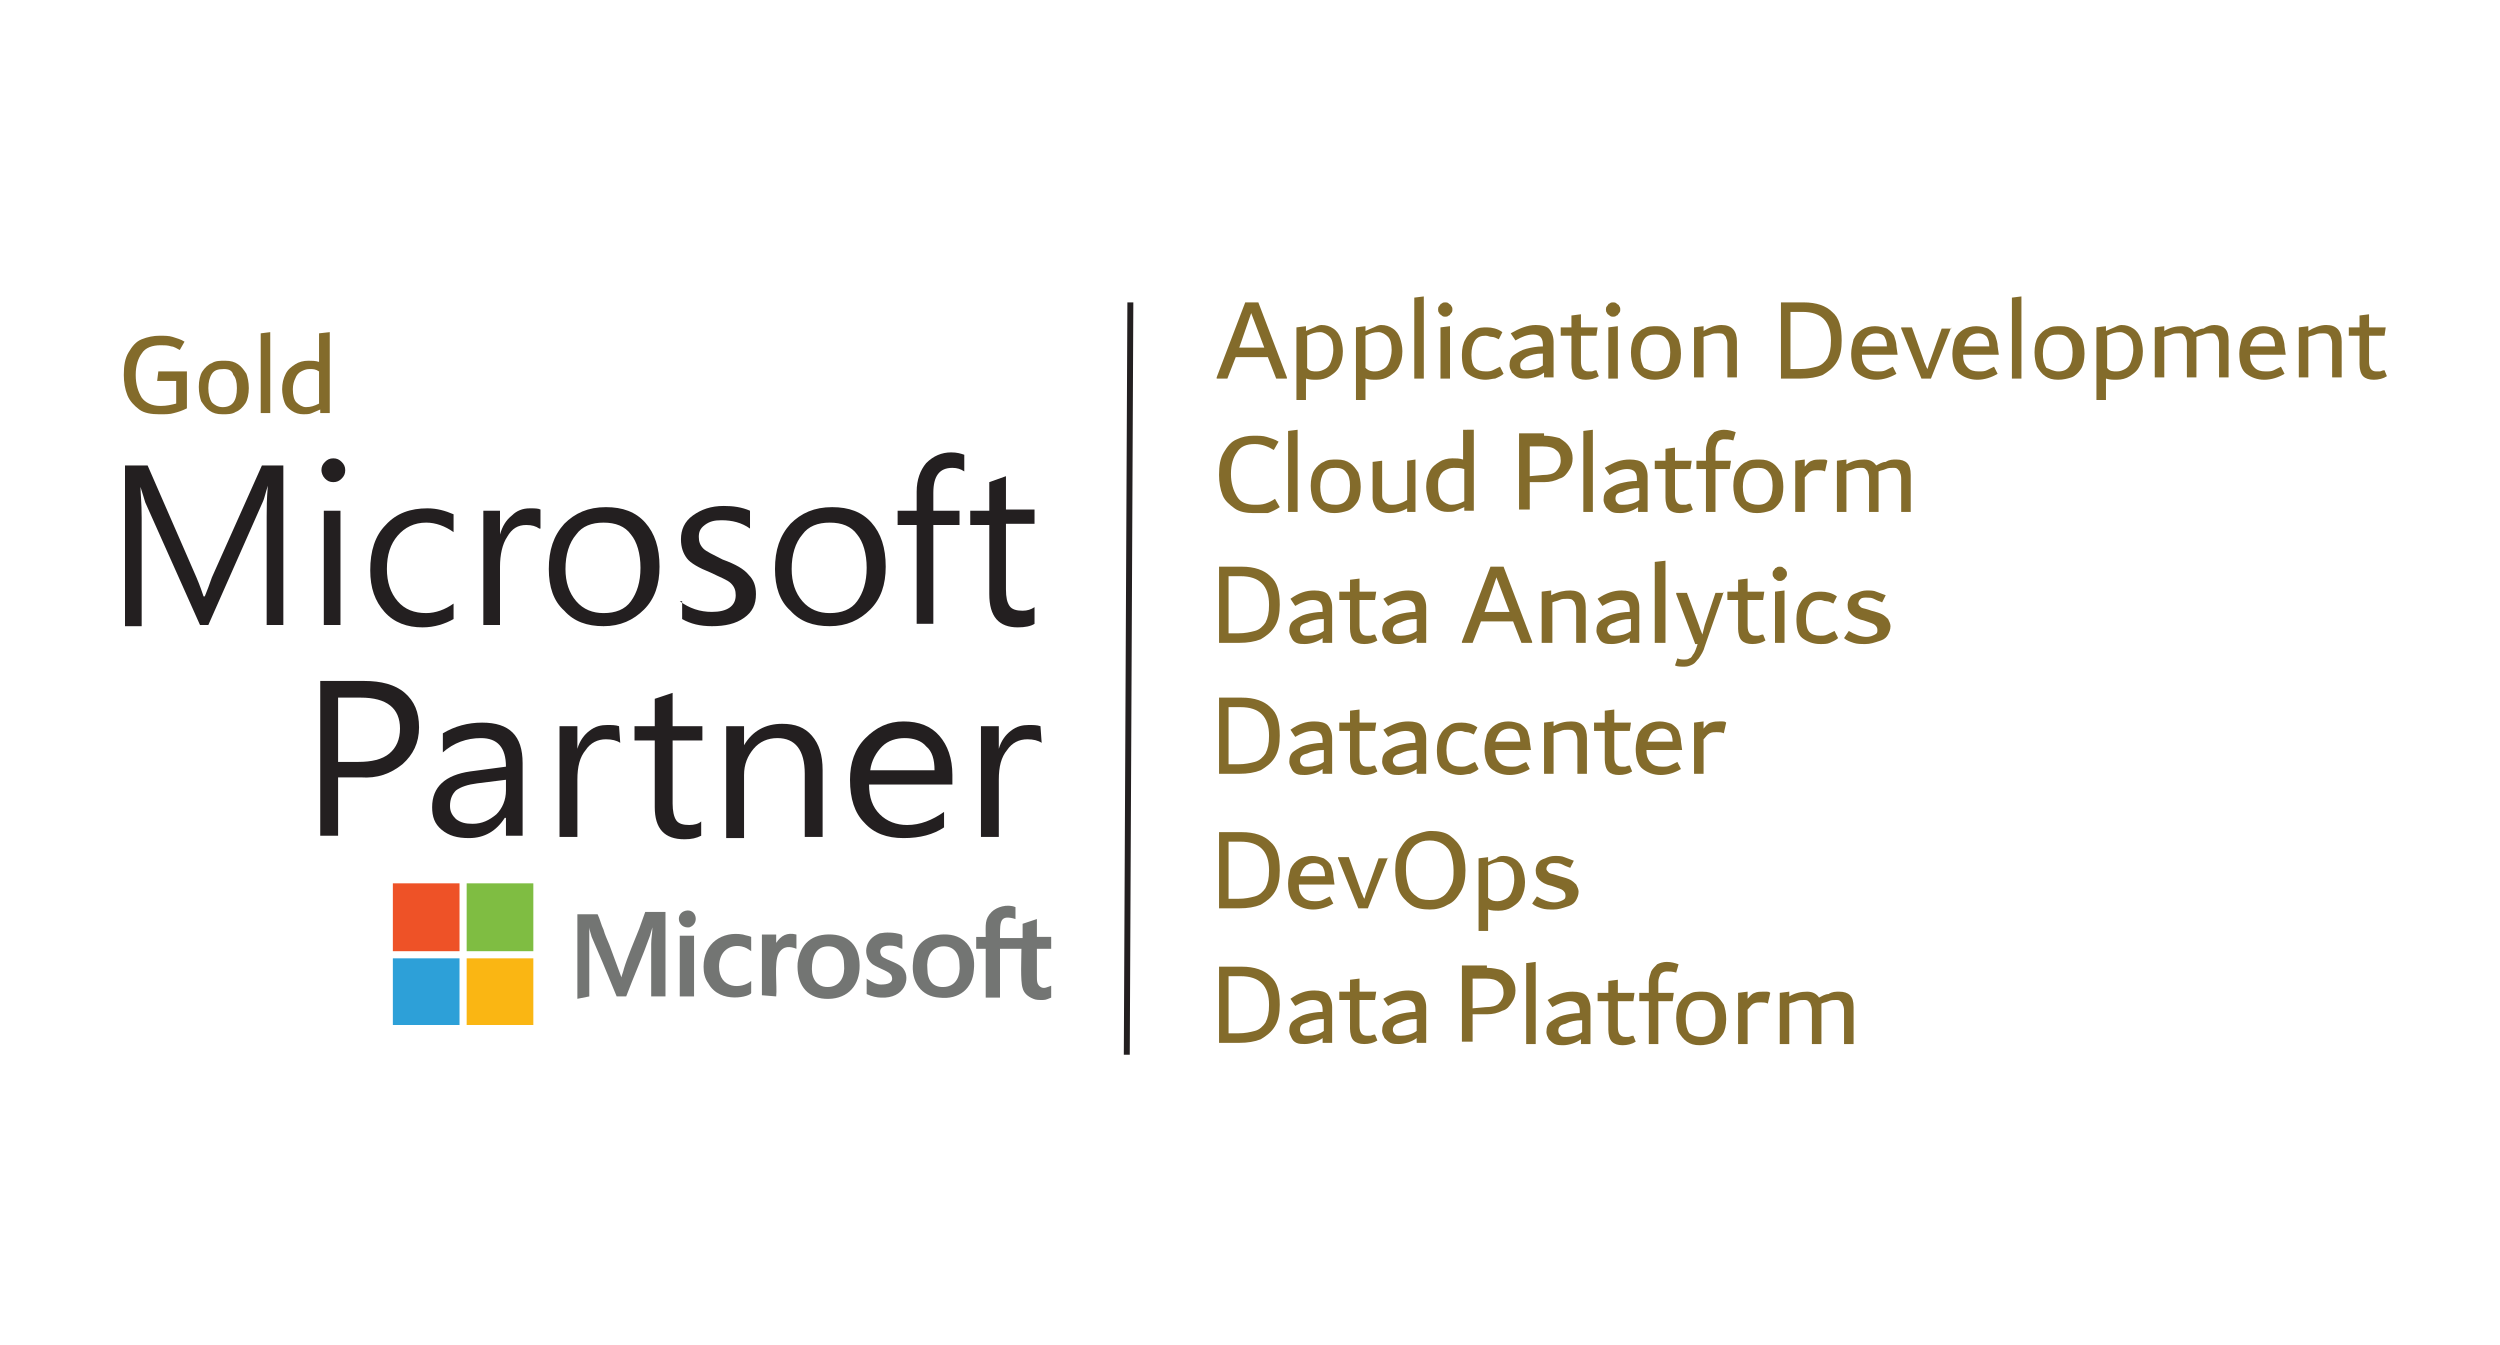 <?xml version="1.0" encoding="UTF-8"?>
<!-- Generator: Adobe Illustrator 23.0.3, SVG Export Plug-In . SVG Version: 6.00 Build 0)  -->
<svg xmlns="http://www.w3.org/2000/svg" xmlns:xlink="http://www.w3.org/1999/xlink" version="1.1" id="Layer_1" x="0px" y="0px" viewBox="0 0 210 113" style="enable-background:new 0 0 210 113;" xml:space="preserve">
<style type="text/css">
	.st0{fill:#231F20;}
	.st1{fill:#836B2B;}
	.st2{fill-rule:evenodd;clip-rule:evenodd;fill:#737573;}
	.st3{fill-rule:evenodd;clip-rule:evenodd;fill:#2DA0D8;}
	.st4{fill-rule:evenodd;clip-rule:evenodd;fill:#EE5227;}
	.st5{fill-rule:evenodd;clip-rule:evenodd;fill:#7FBD42;}
	.st6{fill-rule:evenodd;clip-rule:evenodd;fill:#FAB613;}
</style>
<g>
	<polygon class="st0" points="95.2,25.4 94.9,88.6 94.4,88.6 94.7,25.4  "></polygon>
	<path class="st1" d="M105.7,25.4l2.4,6.3v0.1h-0.9l-0.7-1.8h-2.7l-0.7,1.8h-0.9v-0.1l2.4-6.3L105.7,25.4L105.7,25.4z M104.1,29.2   h2.1l-1.1-2.9L104.1,29.2L104.1,29.2z"></path>
	<path class="st1" d="M111,27.3c0.4,0,0.7,0.1,1,0.3s0.5,0.5,0.6,0.8s0.2,0.7,0.2,1.1c0,0.5-0.1,0.9-0.3,1.3   c-0.2,0.4-0.5,0.6-0.8,0.8s-0.7,0.3-1.1,0.3c-0.3,0-0.6,0-0.9-0.1v1.8h-0.8v-6.1l0.8-0.1v0.4c0.2-0.1,0.5-0.2,0.7-0.3   C110.6,27.4,110.8,27.3,111,27.3L111,27.3z M110.6,31.2c0.3,0,0.5-0.1,0.7-0.2s0.4-0.3,0.5-0.6s0.2-0.6,0.2-1   c0-0.5-0.1-0.9-0.3-1.1c-0.2-0.2-0.5-0.4-0.8-0.4c-0.4,0-0.7,0.1-1.1,0.3v2.7C110,31.2,110.3,31.2,110.6,31.2L110.6,31.2z"></path>
	<path class="st1" d="M116,27.3c0.4,0,0.7,0.1,1,0.3s0.5,0.5,0.6,0.8s0.2,0.7,0.2,1.1c0,0.5-0.1,0.9-0.3,1.3   c-0.2,0.4-0.5,0.6-0.8,0.8s-0.7,0.3-1.1,0.3c-0.3,0-0.6,0-0.9-0.1v1.8h-0.8v-6.1l0.8-0.1v0.4c0.2-0.1,0.5-0.2,0.7-0.3   C115.6,27.4,115.8,27.3,116,27.3L116,27.3z M115.5,31.2c0.3,0,0.5-0.1,0.7-0.2s0.4-0.3,0.5-0.6s0.2-0.6,0.2-1   c0-0.5-0.1-0.9-0.3-1.1c-0.2-0.2-0.5-0.4-0.8-0.4c-0.4,0-0.7,0.1-1.1,0.3v2.7C115,31.2,115.3,31.2,115.5,31.2L115.5,31.2z"></path>
	<polygon class="st1" points="118.8,31.8 118.8,25 119.6,24.9 119.6,31.8  "></polygon>
	<path class="st1" d="M121.4,26.6c-0.1,0-0.2,0-0.3-0.1c-0.1-0.1-0.2-0.1-0.2-0.2c-0.1-0.1-0.1-0.2-0.1-0.3c0-0.1,0-0.2,0.1-0.3   c0.1-0.1,0.1-0.2,0.2-0.2c0.1-0.1,0.2-0.1,0.3-0.1c0.1,0,0.2,0,0.3,0.1c0.1,0.1,0.2,0.1,0.2,0.2c0.1,0.1,0.1,0.2,0.1,0.3   c0,0.1,0,0.2-0.1,0.3c-0.1,0.1-0.1,0.2-0.2,0.2C121.6,26.6,121.5,26.6,121.4,26.6L121.4,26.6z M121,31.8v-4.3l0.8-0.1v4.4L121,31.8   L121,31.8z"></path>
	<path class="st1" d="M124.8,31.9c-0.6,0-1.1-0.2-1.5-0.5s-0.5-0.9-0.5-1.6c0-0.5,0.1-1,0.3-1.3c0.2-0.4,0.5-0.6,0.8-0.8   s0.7-0.2,1-0.2c0.4,0,0.9,0.1,1.3,0.4l-0.3,0.6c-0.2-0.1-0.4-0.2-0.6-0.2s-0.3-0.1-0.5-0.1c-0.4,0-0.7,0.1-0.9,0.4   c-0.2,0.3-0.3,0.7-0.3,1.2s0.1,0.9,0.3,1.1c0.2,0.2,0.5,0.3,0.9,0.3c0.2,0,0.4,0,0.6-0.1s0.4-0.2,0.6-0.3l0.3,0.6   c-0.2,0.2-0.5,0.3-0.7,0.4C125.4,31.8,125.1,31.9,124.8,31.9L124.8,31.9z"></path>
	<path class="st1" d="M129,27.3c0.5,0,0.9,0.1,1.1,0.3c0.2,0.2,0.4,0.6,0.4,1.1v3h-0.8v-0.4c-0.4,0.3-1,0.5-1.5,0.5   c-0.2,0-0.5,0-0.7-0.1s-0.3-0.2-0.5-0.4c-0.1-0.2-0.2-0.4-0.2-0.6c0-0.4,0.1-0.7,0.4-0.9s0.6-0.4,1-0.5c0.4-0.1,0.9-0.2,1.4-0.2   v-0.2c0-0.3-0.1-0.5-0.2-0.6c-0.1-0.1-0.3-0.2-0.6-0.2c-0.5,0-1,0.2-1.5,0.5l-0.4-0.6C127.6,27.6,128.3,27.3,129,27.3L129,27.3z    M127.7,30.6c0,0.2,0,0.3,0.1,0.4c0.1,0.1,0.2,0.1,0.5,0.1c0.4,0,0.9-0.1,1.3-0.4v-1c-0.6,0-1,0.1-1.4,0.3   C127.9,30.2,127.7,30.4,127.7,30.6L127.7,30.6z"></path>
	<path class="st1" d="M134.3,31.6c-0.3,0.2-0.7,0.3-1.1,0.3c-0.4,0-0.7-0.1-0.9-0.3s-0.3-0.6-0.3-1v-2.4h-0.9v-0.7h0.9v-1l0.8-0.1   v1.1h1.4l-0.1,0.7h-1.3v2.2c0,0.5,0.2,0.8,0.6,0.8c0.1,0,0.2,0,0.3,0s0.2-0.1,0.4-0.1L134.3,31.6L134.3,31.6z"></path>
	<path class="st1" d="M135.5,26.6c-0.1,0-0.2,0-0.3-0.1s-0.2-0.1-0.2-0.2c-0.1-0.1-0.1-0.2-0.1-0.3c0-0.1,0-0.2,0.1-0.3   c0.1-0.1,0.1-0.2,0.2-0.2c0.1-0.1,0.2-0.1,0.3-0.1s0.2,0,0.3,0.1s0.2,0.1,0.2,0.2c0.1,0.1,0.1,0.2,0.1,0.3c0,0.1,0,0.2-0.1,0.3   c-0.1,0.1-0.1,0.2-0.2,0.2C135.7,26.6,135.6,26.6,135.5,26.6L135.5,26.6z M135.1,31.8v-4.3l0.8-0.1v4.4L135.1,31.8L135.1,31.8z"></path>
	<path class="st1" d="M139,31.9c-0.5,0-0.8-0.1-1.1-0.3s-0.5-0.5-0.7-0.8c-0.1-0.3-0.2-0.7-0.2-1.2s0.1-1,0.3-1.3s0.5-0.6,0.8-0.7   c0.3-0.2,0.7-0.2,1.1-0.2c0.5,0,0.8,0.1,1.1,0.3s0.5,0.5,0.7,0.8c0.1,0.3,0.2,0.7,0.2,1.2s-0.1,1-0.3,1.3s-0.5,0.6-0.8,0.7   C139.8,31.8,139.4,31.9,139,31.9L139,31.9z M139.1,31.2c0.8,0,1.2-0.5,1.2-1.6c0-0.5-0.1-0.9-0.3-1.1c-0.2-0.3-0.5-0.4-0.9-0.4   c-0.5,0-0.8,0.1-1,0.4c-0.2,0.3-0.3,0.7-0.3,1.2s0.1,0.9,0.3,1.2C138.3,31,138.7,31.2,139.1,31.2L139.1,31.2z"></path>
	<path class="st1" d="M144.6,27.3c0.9,0,1.3,0.5,1.3,1.4v3h-0.8V29c0-0.2,0-0.4-0.1-0.6c0-0.1-0.1-0.2-0.2-0.3   c-0.1-0.1-0.3-0.1-0.5-0.1s-0.4,0-0.6,0.1c-0.2,0.1-0.4,0.1-0.6,0.2v3.4h-0.8v-4.2l0.8-0.1v0.4C143.6,27.5,144.1,27.3,144.6,27.3   L144.6,27.3z"></path>
	<path class="st1" d="M151.5,25.4c1.1,0,1.9,0.3,2.4,0.8c0.6,0.5,0.8,1.3,0.8,2.4c0,0.7-0.1,1.3-0.4,1.8c-0.3,0.5-0.7,0.8-1.2,1.1   c-0.5,0.2-1.1,0.3-1.8,0.3h-1.7v-6.4L151.5,25.4L151.5,25.4z M151.2,31c0.6,0,1-0.1,1.4-0.2c0.4-0.1,0.7-0.4,0.9-0.7   c0.2-0.4,0.3-0.8,0.3-1.5c0-0.8-0.2-1.4-0.6-1.8c-0.4-0.4-1-0.6-1.8-0.6h-1V31H151.2L151.2,31z"></path>
	<path class="st1" d="M159.4,29.8h-3c0,0.5,0.1,0.8,0.4,1.1c0.2,0.2,0.5,0.3,0.9,0.3c0.3,0,0.5,0,0.7-0.1s0.4-0.2,0.6-0.3l0.3,0.6   c-0.5,0.3-1.1,0.5-1.7,0.5c-0.6,0-1.1-0.2-1.5-0.5s-0.6-0.9-0.6-1.7c0-0.4,0.1-0.8,0.2-1.2c0.2-0.4,0.4-0.6,0.7-0.8   s0.7-0.3,1.1-0.3c0.4,0,0.7,0.1,1,0.2c0.3,0.2,0.5,0.4,0.6,0.6c0.1,0.3,0.2,0.6,0.2,0.9L159.4,29.8L159.4,29.8z M157.6,28   c-0.3,0-0.6,0.1-0.8,0.3s-0.3,0.5-0.4,0.8h2.1l0,0c0-0.4-0.1-0.6-0.2-0.8C158.2,28.1,157.9,28,157.6,28L157.6,28z"></path>
	<path class="st1" d="M163.9,27.5L163.9,27.5l-1.7,4.3h-0.8l-1.7-4.2v-0.1h0.9l1,2.8c0,0.1,0.1,0.2,0.2,0.5l0.1,0.2   c0.1-0.2,0.1-0.4,0.2-0.6l1-2.8h0.8V27.5z"></path>
	<path class="st1" d="M167.9,29.8h-3c0,0.5,0.1,0.8,0.4,1.1c0.2,0.2,0.5,0.3,0.9,0.3c0.3,0,0.5,0,0.7-0.1s0.4-0.2,0.6-0.3l0.3,0.6   c-0.5,0.3-1.1,0.5-1.7,0.5c-0.6,0-1.1-0.2-1.5-0.5s-0.6-0.9-0.6-1.7c0-0.4,0.1-0.8,0.2-1.2c0.2-0.4,0.4-0.6,0.7-0.8   s0.7-0.3,1.1-0.3c0.4,0,0.7,0.1,1,0.2c0.3,0.2,0.5,0.4,0.6,0.6c0.1,0.3,0.2,0.6,0.2,0.9L167.9,29.8L167.9,29.8z M166.2,28   c-0.3,0-0.6,0.1-0.8,0.3s-0.3,0.5-0.4,0.8h2.1l0,0c0-0.4-0.1-0.6-0.2-0.8C166.7,28.1,166.5,28,166.2,28L166.2,28z"></path>
	<polygon class="st1" points="169,31.8 169,25 169.8,24.9 169.8,31.8  "></polygon>
	<path class="st1" d="M172.9,31.9c-0.5,0-0.8-0.1-1.1-0.3s-0.5-0.5-0.7-0.8c-0.1-0.3-0.2-0.7-0.2-1.2s0.1-1,0.3-1.3s0.5-0.6,0.8-0.7   c0.3-0.2,0.7-0.2,1.1-0.2c0.5,0,0.8,0.1,1.1,0.3s0.5,0.5,0.7,0.8c0.1,0.3,0.2,0.7,0.2,1.2s-0.1,1-0.3,1.3s-0.5,0.6-0.8,0.7   C173.7,31.8,173.3,31.9,172.9,31.9L172.9,31.9z M172.9,31.2c0.8,0,1.2-0.5,1.2-1.6c0-0.5-0.1-0.9-0.3-1.1c-0.2-0.3-0.5-0.4-0.9-0.4   c-0.5,0-0.8,0.1-1,0.4c-0.2,0.3-0.3,0.7-0.3,1.2s0.1,0.9,0.3,1.2C172.2,31,172.5,31.2,172.9,31.2L172.9,31.2z"></path>
	<path class="st1" d="M178.2,27.3c0.4,0,0.7,0.1,1,0.3s0.5,0.5,0.6,0.8s0.2,0.7,0.2,1.1c0,0.5-0.1,0.9-0.3,1.3   c-0.2,0.4-0.5,0.6-0.8,0.8s-0.7,0.3-1.1,0.3c-0.3,0-0.6,0-0.9-0.1v1.8h-0.8v-6.1l0.8-0.1v0.4c0.2-0.1,0.5-0.2,0.7-0.3   C177.8,27.4,178,27.3,178.2,27.3L178.2,27.3z M177.8,31.2c0.3,0,0.5-0.1,0.7-0.2s0.4-0.3,0.5-0.6s0.2-0.6,0.2-1   c0-0.5-0.1-0.9-0.3-1.1c-0.2-0.2-0.5-0.4-0.8-0.4c-0.4,0-0.7,0.1-1.1,0.3v2.7C177.2,31.2,177.5,31.2,177.8,31.2L177.8,31.2z"></path>
	<path class="st1" d="M186,27.3c0.4,0,0.7,0.1,0.9,0.3s0.3,0.5,0.3,1v3.1h-0.8V29c0-0.2,0-0.4-0.1-0.6c0-0.1-0.1-0.2-0.2-0.3   c-0.1-0.1-0.2-0.1-0.4-0.1s-0.4,0-0.6,0.1c-0.2,0.1-0.4,0.1-0.6,0.2c0,0.1,0,0.2,0,0.3v3.1h-0.8V29c0-0.2,0-0.4-0.1-0.6   c0-0.1-0.1-0.2-0.2-0.3c-0.1-0.1-0.2-0.1-0.4-0.1s-0.4,0-0.6,0.1c-0.2,0.1-0.4,0.1-0.6,0.2v3.4H181v-4.2l0.8-0.1v0.4   c0.5-0.3,1-0.4,1.5-0.4s0.8,0.2,1,0.5c0.2-0.1,0.5-0.3,0.8-0.3C185.4,27.4,185.7,27.3,186,27.3L186,27.3z"></path>
	<path class="st1" d="M192,29.8h-3c0,0.5,0.1,0.8,0.4,1.1c0.2,0.2,0.5,0.3,0.9,0.3c0.3,0,0.5,0,0.7-0.1s0.4-0.2,0.6-0.3l0.3,0.6   c-0.5,0.3-1.1,0.5-1.7,0.5c-0.6,0-1.1-0.2-1.5-0.5s-0.6-0.9-0.6-1.7c0-0.4,0.1-0.8,0.2-1.2c0.2-0.4,0.4-0.6,0.7-0.8   s0.7-0.3,1.1-0.3c0.4,0,0.7,0.1,1,0.2c0.3,0.2,0.5,0.4,0.6,0.6c0.1,0.3,0.2,0.6,0.2,0.9L192,29.8L192,29.8z M190.2,28   c-0.3,0-0.6,0.1-0.8,0.3s-0.3,0.5-0.4,0.8h2.1l0,0c0-0.4-0.1-0.6-0.2-0.8C190.7,28.1,190.5,28,190.2,28L190.2,28z"></path>
	<path class="st1" d="M195.4,27.3c0.9,0,1.3,0.5,1.3,1.4v3h-0.8V29c0-0.2,0-0.4-0.1-0.6c0-0.1-0.1-0.2-0.2-0.3   c-0.1-0.1-0.3-0.1-0.5-0.1s-0.4,0-0.6,0.1c-0.2,0.1-0.4,0.1-0.6,0.2v3.4h-0.8v-4.2l0.8-0.1v0.4C194.4,27.5,194.9,27.3,195.4,27.3   L195.4,27.3z"></path>
	<path class="st1" d="M200.5,31.6c-0.3,0.2-0.7,0.3-1.1,0.3c-0.4,0-0.7-0.1-0.9-0.3s-0.3-0.6-0.3-1v-2.4h-0.9v-0.7h0.9v-1l0.8-0.1   v1.1h1.4l-0.1,0.7H199v2.2c0,0.5,0.2,0.8,0.6,0.8c0.1,0,0.2,0,0.3,0s0.2-0.1,0.4-0.1L200.5,31.6L200.5,31.6z"></path>
	<path class="st1" d="M105.3,43.1c-0.6,0-1.2-0.1-1.6-0.4c-0.4-0.3-0.8-0.6-1-1.1s-0.3-1.1-0.3-1.7c0-0.8,0.1-1.4,0.4-1.9   s0.6-0.9,1.1-1.1c0.4-0.2,0.9-0.3,1.4-0.3c0.4,0,0.8,0,1.1,0.1c0.3,0.1,0.7,0.2,1,0.4l-0.4,0.7c-0.5-0.3-1-0.5-1.6-0.5   c-0.7,0-1.2,0.2-1.5,0.7c-0.3,0.4-0.5,1-0.5,1.8s0.2,1.4,0.5,1.9s0.8,0.7,1.5,0.7c0.3,0,0.6,0,0.9-0.1s0.5-0.2,0.8-0.4l0.4,0.7   c-0.3,0.2-0.7,0.4-1,0.5C106,43.1,105.7,43.1,105.3,43.1L105.3,43.1z"></path>
	<polygon class="st1" points="108.2,43 108.2,36.2 109,36.1 109,43  "></polygon>
	<path class="st1" d="M112.1,43.1c-0.5,0-0.8-0.1-1.1-0.3c-0.3-0.2-0.5-0.5-0.7-0.8c-0.1-0.3-0.2-0.7-0.2-1.2s0.1-1,0.3-1.3   c0.2-0.3,0.5-0.6,0.8-0.7c0.3-0.2,0.7-0.2,1.1-0.2c0.5,0,0.8,0.1,1.1,0.3c0.3,0.2,0.5,0.5,0.7,0.8c0.1,0.3,0.2,0.7,0.2,1.2   s-0.1,1-0.3,1.3c-0.2,0.3-0.5,0.6-0.8,0.7C112.9,43,112.5,43.1,112.1,43.1L112.1,43.1z M112.2,42.4c0.8,0,1.2-0.5,1.2-1.6   c0-0.5-0.1-0.9-0.3-1.1c-0.2-0.3-0.5-0.4-0.9-0.4c-0.5,0-0.8,0.1-1,0.4c-0.2,0.3-0.3,0.7-0.3,1.2s0.1,0.9,0.3,1.2   C111.4,42.3,111.7,42.4,112.2,42.4L112.2,42.4z"></path>
	<path class="st1" d="M118.9,38.6V43h-0.7v-0.3c-0.5,0.3-1,0.4-1.5,0.4c-0.4,0-0.7-0.1-1-0.3c-0.2-0.2-0.4-0.6-0.4-1v-3l0.8-0.1v2.8   c0,0.2,0,0.4,0.1,0.5s0.1,0.2,0.3,0.3c0.1,0.1,0.3,0.1,0.5,0.1c0.3,0,0.7-0.1,1.2-0.4v-3.3L118.9,38.6L118.9,38.6z"></path>
	<path class="st1" d="M123.8,36.1v6.8H123v-0.3c-0.2,0.1-0.5,0.2-0.7,0.3s-0.5,0.1-0.7,0.1c-0.4,0-0.7-0.1-1-0.3s-0.5-0.4-0.6-0.7   s-0.2-0.7-0.2-1.1c0-0.5,0.1-0.9,0.3-1.3c0.2-0.4,0.5-0.6,0.8-0.8s0.7-0.3,1.1-0.3c0.3,0,0.6,0,0.9,0.1v-2.5H123.8L123.8,36.1z    M120.8,40.9c0,0.5,0.1,0.9,0.3,1.1c0.2,0.2,0.5,0.4,0.8,0.4c0.4,0,0.7-0.1,1.1-0.3v-2.7c-0.3-0.1-0.6-0.1-0.9-0.1   s-0.5,0.1-0.7,0.2c-0.2,0.1-0.4,0.3-0.5,0.6C120.8,40.2,120.8,40.6,120.8,40.9L120.8,40.9z"></path>
	<path class="st1" d="M129.7,36.6c0.5,0,0.9,0.1,1.3,0.2c0.3,0.2,0.6,0.4,0.8,0.7s0.3,0.6,0.3,1s-0.1,0.7-0.3,1s-0.4,0.6-0.8,0.7   c-0.4,0.2-0.8,0.3-1.3,0.3h-1.2v2.3h-0.9v-6.4h2.1V36.6z M129.6,39.9c0.5,0,0.9-0.1,1.1-0.3s0.4-0.5,0.4-0.9s-0.1-0.7-0.4-0.9   c-0.2-0.2-0.6-0.3-1.1-0.3h-1.1V40L129.6,39.9L129.6,39.9z"></path>
	<polygon class="st1" points="133,43 133,36.2 133.8,36.1 133.8,43  "></polygon>
	<path class="st1" d="M136.9,38.6c0.5,0,0.9,0.1,1.1,0.3c0.2,0.2,0.4,0.6,0.4,1.1v3h-0.8v-0.4c-0.4,0.3-1,0.5-1.5,0.5   c-0.2,0-0.5,0-0.7-0.1s-0.3-0.2-0.5-0.4c-0.1-0.2-0.2-0.4-0.2-0.6c0-0.4,0.1-0.7,0.4-0.9c0.3-0.2,0.6-0.4,1-0.5s0.9-0.2,1.4-0.2   v-0.2c0-0.3-0.1-0.5-0.2-0.6c-0.1-0.1-0.3-0.2-0.6-0.2c-0.5,0-1,0.2-1.5,0.5l-0.4-0.6C135.6,38.8,136.2,38.6,136.9,38.6L136.9,38.6   z M135.7,41.9c0,0.2,0.1,0.3,0.2,0.4c0.1,0.1,0.2,0.1,0.5,0.1c0.4,0,0.9-0.1,1.3-0.4v-1c-0.6,0-1,0.1-1.4,0.3   C135.8,41.4,135.7,41.6,135.7,41.9L135.7,41.9z"></path>
	<path class="st1" d="M142.2,42.8c-0.3,0.2-0.7,0.3-1.1,0.3c-0.4,0-0.7-0.1-0.9-0.3s-0.3-0.6-0.3-1v-2.4H139v-0.7h0.9v-1l0.8-0.1   v1.1h1.4l-0.1,0.7h-1.3v2.2c0,0.5,0.2,0.8,0.6,0.8c0.1,0,0.2,0,0.3,0s0.2-0.1,0.4-0.1L142.2,42.8L142.2,42.8z"></path>
	<path class="st1" d="M144.8,36.9c-0.2,0-0.4,0.1-0.5,0.2c-0.1,0.2-0.2,0.4-0.2,0.7v0.9h1.3l-0.1,0.7h-1.2V43h-0.8v-3.6h-0.8v-0.7   h0.8v-0.9c0-0.3,0.1-0.6,0.2-0.9c0.1-0.2,0.3-0.4,0.5-0.6c0.2-0.1,0.5-0.2,0.8-0.2c0.4,0,0.7,0.1,1,0.2l-0.2,0.7   C145.3,36.9,145,36.9,144.8,36.9L144.8,36.9z"></path>
	<path class="st1" d="M147.6,43.1c-0.5,0-0.8-0.1-1.1-0.3s-0.5-0.5-0.7-0.8c-0.1-0.3-0.2-0.7-0.2-1.2s0.1-1,0.3-1.3s0.5-0.6,0.8-0.7   c0.3-0.2,0.7-0.2,1.1-0.2c0.5,0,0.8,0.1,1.1,0.3s0.5,0.5,0.7,0.8c0.1,0.3,0.2,0.7,0.2,1.2s-0.1,1-0.3,1.3s-0.5,0.6-0.8,0.7   C148.4,43,148,43.1,147.6,43.1L147.6,43.1z M147.7,42.4c0.8,0,1.2-0.5,1.2-1.6c0-0.5-0.1-0.9-0.3-1.1c-0.2-0.3-0.5-0.4-0.9-0.4   c-0.5,0-0.8,0.1-1,0.4c-0.2,0.3-0.3,0.7-0.3,1.2s0.1,0.9,0.3,1.2C147,42.3,147.3,42.4,147.7,42.4L147.7,42.4z"></path>
	<path class="st1" d="M152.9,38.6c0.1,0,0.2,0,0.3,0s0.2,0,0.3,0.1l-0.2,0.9c-0.2-0.1-0.4-0.1-0.6-0.1c-0.2,0-0.4,0-0.6,0.1   c-0.2,0.1-0.3,0.3-0.5,0.5V43h-0.8v-4.3l0.8-0.1v0.6c0.2-0.2,0.3-0.4,0.6-0.5C152.4,38.6,152.7,38.6,152.9,38.6L152.9,38.6z"></path>
	<path class="st1" d="M159.3,38.6c0.4,0,0.7,0.1,0.9,0.3s0.3,0.5,0.3,1V43h-0.8v-2.7c0-0.2,0-0.4-0.1-0.6c0-0.1-0.1-0.2-0.2-0.3   c-0.1-0.1-0.2-0.1-0.4-0.1s-0.4,0-0.6,0.1c-0.2,0.1-0.4,0.1-0.6,0.2c0,0.1,0,0.2,0,0.3V43H157v-2.7c0-0.2,0-0.4-0.1-0.6   c0-0.1-0.1-0.2-0.2-0.3c-0.1-0.1-0.2-0.1-0.4-0.1s-0.4,0-0.6,0.1c-0.2,0.1-0.4,0.1-0.6,0.2V43h-0.8v-4.3l0.8-0.1V39   c0.5-0.3,1-0.4,1.5-0.4s0.8,0.2,1,0.5c0.2-0.1,0.5-0.3,0.8-0.3C158.7,38.6,159,38.6,159.3,38.6L159.3,38.6z"></path>
	<path class="st1" d="M124.9,81.3c0.5,0,0.9,0.1,1.3,0.2c0.3,0.2,0.6,0.4,0.8,0.7c0.2,0.3,0.3,0.6,0.3,1s-0.1,0.7-0.3,1   c-0.2,0.3-0.4,0.6-0.8,0.7c-0.4,0.2-0.8,0.3-1.3,0.3h-1.2v2.3h-0.9v-6.4h2.1V81.3z M124.8,84.6c0.5,0,0.9-0.1,1.1-0.3   c0.2-0.2,0.4-0.5,0.4-0.9s-0.1-0.7-0.4-0.9c-0.2-0.2-0.6-0.3-1.1-0.3h-1.1v2.5L124.8,84.6L124.8,84.6z"></path>
	<polygon class="st1" points="128.2,87.7 128.2,80.9 129,80.8 129,87.7  "></polygon>
	<path class="st1" d="M132.1,83.3c0.5,0,0.9,0.1,1.1,0.3c0.2,0.2,0.4,0.6,0.4,1.1v3h-0.8v-0.4c-0.4,0.3-1,0.5-1.5,0.5   c-0.2,0-0.5,0-0.7-0.1s-0.3-0.2-0.5-0.4c-0.1-0.2-0.2-0.4-0.2-0.6c0-0.4,0.1-0.7,0.4-0.9c0.3-0.2,0.6-0.4,1-0.5s0.9-0.2,1.4-0.2   v-0.2c0-0.3-0.1-0.5-0.2-0.6c-0.1-0.1-0.3-0.2-0.6-0.2c-0.5,0-1,0.2-1.5,0.5L130,84C130.8,83.5,131.4,83.3,132.1,83.3L132.1,83.3z    M130.9,86.6c0,0.2,0.1,0.3,0.2,0.4c0.1,0.1,0.2,0.1,0.5,0.1c0.4,0,0.9-0.1,1.3-0.4v-1c-0.6,0-1,0.1-1.4,0.3   C131,86.1,130.9,86.3,130.9,86.6L130.9,86.6z"></path>
	<path class="st1" d="M137.4,87.5c-0.3,0.2-0.7,0.3-1.1,0.3c-0.4,0-0.7-0.1-0.9-0.3c-0.2-0.2-0.3-0.6-0.3-1v-2.4h-0.9v-0.7h0.9v-1   l0.8-0.1v1.1h1.4l-0.1,0.7h-1.3v2.2c0,0.5,0.2,0.8,0.6,0.8c0.1,0,0.2,0,0.3,0s0.2-0.1,0.4-0.1L137.4,87.5L137.4,87.5z"></path>
	<path class="st1" d="M140,81.6c-0.2,0-0.4,0.1-0.5,0.2c-0.1,0.2-0.2,0.4-0.2,0.7v0.9h1.3l-0.1,0.7h-1.2v3.6h-0.8v-3.6h-0.8v-0.7   h0.8v-0.9c0-0.3,0.1-0.6,0.2-0.9c0.1-0.2,0.3-0.4,0.5-0.6c0.2-0.1,0.5-0.2,0.8-0.2c0.4,0,0.7,0.1,1,0.2l-0.2,0.7   C140.5,81.6,140.2,81.6,140,81.6L140,81.6z"></path>
	<path class="st1" d="M142.8,87.8c-0.5,0-0.8-0.1-1.1-0.3c-0.3-0.2-0.5-0.5-0.7-0.8c-0.1-0.3-0.2-0.7-0.2-1.2s0.1-1,0.3-1.3   c0.2-0.3,0.5-0.6,0.8-0.7c0.3-0.2,0.7-0.2,1.1-0.2c0.5,0,0.8,0.1,1.1,0.3c0.3,0.2,0.5,0.5,0.7,0.8c0.1,0.3,0.2,0.7,0.2,1.2   s-0.1,1-0.3,1.3c-0.2,0.3-0.5,0.6-0.8,0.7C143.6,87.7,143.2,87.8,142.8,87.8L142.8,87.8z M142.9,87.1c0.8,0,1.2-0.5,1.2-1.6   c0-0.5-0.1-0.9-0.3-1.1c-0.2-0.3-0.5-0.4-0.9-0.4c-0.5,0-0.8,0.1-1,0.4s-0.3,0.7-0.3,1.2s0.1,0.9,0.3,1.2   C142.2,87,142.5,87.1,142.9,87.1L142.9,87.1z"></path>
	<path class="st1" d="M148.1,83.3c0.1,0,0.2,0,0.3,0s0.2,0,0.3,0.1l-0.2,0.9c-0.2-0.1-0.4-0.1-0.6-0.1c-0.2,0-0.4,0-0.6,0.1   c-0.2,0.1-0.3,0.3-0.5,0.5v2.9H146v-4.3l0.8-0.1v0.6c0.2-0.2,0.3-0.4,0.6-0.5C147.6,83.3,147.9,83.3,148.1,83.3L148.1,83.3z"></path>
	<path class="st1" d="M154.5,83.3c0.4,0,0.7,0.1,0.9,0.3c0.2,0.2,0.3,0.5,0.3,1v3.1h-0.8V85c0-0.2,0-0.4-0.1-0.6   c0-0.1-0.1-0.2-0.2-0.3c-0.1-0.1-0.2-0.1-0.4-0.1s-0.4,0-0.6,0.1c-0.2,0.1-0.4,0.1-0.6,0.2c0,0.1,0,0.2,0,0.3v3.1h-0.8V85   c0-0.2,0-0.4-0.1-0.6c0-0.1-0.1-0.2-0.2-0.3c-0.1-0.1-0.2-0.1-0.4-0.1s-0.4,0-0.6,0.1c-0.2,0.1-0.4,0.1-0.6,0.2v3.4h-0.8v-4.3   l0.8-0.1v0.4c0.5-0.3,1-0.4,1.5-0.4s0.8,0.2,1,0.5c0.2-0.1,0.5-0.3,0.8-0.3C153.9,83.3,154.2,83.3,154.5,83.3L154.5,83.3z"></path>
	<path class="st1" d="M104.3,47.6c1.1,0,1.9,0.3,2.4,0.8c0.6,0.5,0.8,1.3,0.8,2.4c0,0.7-0.1,1.3-0.4,1.8s-0.7,0.8-1.2,1.1   c-0.5,0.2-1.1,0.3-1.8,0.3h-1.7v-6.4L104.3,47.6L104.3,47.6z M104,53.2c0.6,0,1-0.1,1.4-0.2c0.4-0.1,0.7-0.4,0.9-0.7   c0.2-0.4,0.3-0.8,0.3-1.5c0-0.8-0.2-1.4-0.6-1.8c-0.4-0.4-1-0.6-1.8-0.6h-1v4.8H104L104,53.2z"></path>
	<path class="st1" d="M110.4,49.6c0.5,0,0.9,0.1,1.1,0.3s0.4,0.6,0.4,1.1v3h-0.8v-0.4c-0.4,0.3-1,0.5-1.5,0.5c-0.2,0-0.5,0-0.7-0.1   s-0.3-0.2-0.4-0.4s-0.2-0.4-0.2-0.6c0-0.4,0.1-0.7,0.4-0.9s0.6-0.4,1-0.5s0.9-0.2,1.4-0.2v-0.2c0-0.3-0.1-0.5-0.2-0.6   s-0.3-0.2-0.6-0.2c-0.5,0-1,0.2-1.5,0.5l-0.4-0.6C109.1,49.8,109.7,49.6,110.4,49.6L110.4,49.6z M109.2,52.9c0,0.2,0.1,0.3,0.2,0.4   c0.1,0.1,0.2,0.1,0.5,0.1c0.4,0,0.9-0.1,1.3-0.4v-1c-0.6,0-1,0.1-1.4,0.3C109.3,52.4,109.2,52.6,109.2,52.9L109.2,52.9z"></path>
	<path class="st1" d="M115.7,53.8c-0.3,0.2-0.7,0.3-1.1,0.3s-0.7-0.1-0.9-0.3c-0.2-0.2-0.3-0.6-0.3-1v-2.4h-0.9v-0.7h0.9v-1l0.8-0.1   v1.1h1.4l-0.1,0.7h-1.3v2.2c0,0.5,0.2,0.8,0.6,0.8c0.1,0,0.2,0,0.3,0c0.1,0,0.2-0.1,0.4-0.1L115.7,53.8L115.7,53.8z"></path>
	<path class="st1" d="M118.3,49.6c0.5,0,0.9,0.1,1.1,0.3s0.4,0.6,0.4,1.1v3H119v-0.4c-0.4,0.3-1,0.5-1.5,0.5c-0.2,0-0.5,0-0.7-0.1   s-0.3-0.2-0.5-0.4c-0.1-0.2-0.2-0.4-0.2-0.6c0-0.4,0.1-0.7,0.4-0.9s0.6-0.4,1-0.5s0.9-0.2,1.4-0.2v-0.2c0-0.3-0.1-0.5-0.2-0.6   s-0.3-0.2-0.6-0.2c-0.5,0-1,0.2-1.5,0.5l-0.4-0.6C117,49.8,117.6,49.6,118.3,49.6L118.3,49.6z M117,52.9c0,0.2,0.1,0.3,0.2,0.4   c0.1,0.1,0.2,0.1,0.5,0.1c0.4,0,0.9-0.1,1.3-0.4v-1c-0.6,0-1,0.1-1.4,0.3C117.2,52.4,117,52.6,117,52.9L117,52.9z"></path>
	<path class="st1" d="M104.3,81.2c1.1,0,1.9,0.3,2.4,0.8c0.6,0.5,0.8,1.3,0.8,2.4c0,0.7-0.1,1.3-0.4,1.8s-0.7,0.8-1.2,1.1   c-0.5,0.2-1.1,0.3-1.8,0.3h-1.7v-6.4L104.3,81.2L104.3,81.2z M104,86.8c0.6,0,1-0.1,1.4-0.2s0.7-0.4,0.9-0.7   c0.2-0.4,0.3-0.8,0.3-1.5c0-0.8-0.2-1.4-0.6-1.8c-0.4-0.4-1-0.6-1.8-0.6h-1v4.8H104L104,86.8z"></path>
	<path class="st1" d="M110.4,83.2c0.5,0,0.9,0.1,1.1,0.3c0.2,0.2,0.4,0.6,0.4,1.1v3h-0.8v-0.4c-0.4,0.3-1,0.5-1.5,0.5   c-0.2,0-0.5,0-0.7-0.1s-0.3-0.2-0.4-0.4c-0.1-0.2-0.2-0.4-0.2-0.6c0-0.4,0.1-0.7,0.4-0.9c0.3-0.2,0.6-0.4,1-0.5s0.9-0.2,1.4-0.2   v-0.2c0-0.3-0.1-0.5-0.2-0.6s-0.3-0.2-0.6-0.2c-0.5,0-1,0.2-1.5,0.5l-0.4-0.6C109.1,83.4,109.7,83.2,110.4,83.2L110.4,83.2z    M109.2,86.5c0,0.2,0.1,0.3,0.2,0.4c0.1,0.1,0.2,0.1,0.5,0.1c0.4,0,0.9-0.1,1.3-0.4v-1c-0.6,0-1,0.1-1.4,0.3   C109.3,86,109.2,86.2,109.2,86.5L109.2,86.5z"></path>
	<path class="st1" d="M115.7,87.4c-0.3,0.2-0.7,0.3-1.1,0.3s-0.7-0.1-0.9-0.3c-0.2-0.2-0.3-0.6-0.3-1V84h-0.9v-0.7h0.9v-1l0.8-0.1   v1.1h1.4l-0.1,0.7h-1.3v2.2c0,0.5,0.2,0.8,0.6,0.8c0.1,0,0.2,0,0.3,0c0.1,0,0.2-0.1,0.4-0.1L115.7,87.4L115.7,87.4z"></path>
	<path class="st1" d="M118.3,83.2c0.5,0,0.9,0.1,1.1,0.3c0.2,0.2,0.4,0.6,0.4,1.1v3H119v-0.4c-0.4,0.3-1,0.5-1.5,0.5   c-0.2,0-0.5,0-0.7-0.1s-0.3-0.2-0.5-0.4c-0.1-0.2-0.2-0.4-0.2-0.6c0-0.4,0.1-0.7,0.4-0.9c0.3-0.2,0.6-0.4,1-0.5s0.9-0.2,1.4-0.2   v-0.2c0-0.3-0.1-0.5-0.2-0.6s-0.3-0.2-0.6-0.2c-0.5,0-1,0.2-1.5,0.5l-0.4-0.6C117,83.4,117.6,83.2,118.3,83.2L118.3,83.2z    M117,86.5c0,0.2,0.1,0.3,0.2,0.4c0.1,0.1,0.2,0.1,0.5,0.1c0.4,0,0.9-0.1,1.3-0.4v-1c-0.6,0-1,0.1-1.4,0.3   C117.2,86,117,86.2,117,86.5L117,86.5z"></path>
	<path class="st1" d="M126.3,47.6l2.4,6.3V54h-0.9l-0.7-1.8h-2.7l-0.7,1.8h-0.9v-0.1l2.4-6.3H126.3L126.3,47.6z M124.7,51.4h2.1   l-1.1-2.9L124.7,51.4L124.7,51.4z"></path>
	<path class="st1" d="M131.9,49.6c0.9,0,1.3,0.5,1.3,1.4v3h-0.8v-2.7c0-0.2,0-0.4-0.1-0.6c0-0.1-0.1-0.2-0.2-0.3   c-0.1-0.1-0.3-0.1-0.5-0.1s-0.4,0-0.6,0.1c-0.2,0.1-0.4,0.1-0.6,0.2V54h-0.9v-4.3l0.8-0.1V50C130.9,49.7,131.4,49.6,131.9,49.6   L131.9,49.6z"></path>
	<path class="st1" d="M136.2,49.6c0.5,0,0.9,0.1,1.1,0.3c0.2,0.2,0.4,0.6,0.4,1.1v3h-0.8v-0.4c-0.4,0.3-1,0.5-1.5,0.5   c-0.2,0-0.5,0-0.7-0.1s-0.3-0.2-0.4-0.4c-0.1-0.2-0.2-0.4-0.2-0.6c0-0.4,0.1-0.7,0.4-0.9c0.3-0.2,0.6-0.4,1-0.5s0.9-0.2,1.4-0.2   v-0.2c0-0.3-0.1-0.5-0.2-0.6c-0.1-0.1-0.3-0.2-0.6-0.2c-0.5,0-1,0.2-1.5,0.5l-0.4-0.6C134.9,49.8,135.6,49.6,136.2,49.6L136.2,49.6   z M135,52.9c0,0.2,0.1,0.3,0.2,0.4c0.1,0.1,0.2,0.1,0.5,0.1c0.4,0,0.9-0.1,1.3-0.4v-1c-0.6,0-1,0.1-1.4,0.3   C135.2,52.4,135,52.6,135,52.9L135,52.9z"></path>
	<polygon class="st1" points="139,54 139,47.2 139.9,47.1 139.9,54  "></polygon>
	<path class="st1" d="M144.8,49.7L144.8,49.7l-1.6,4.6c-0.1,0.4-0.3,0.7-0.5,1c-0.2,0.2-0.3,0.4-0.5,0.5s-0.4,0.2-0.7,0.2   s-0.6,0-0.8-0.1l0.2-0.6c0.2,0.1,0.4,0.1,0.6,0.1c0.1,0,0.3,0,0.4-0.1c0.1,0,0.2-0.1,0.3-0.3c0.1-0.1,0.2-0.3,0.3-0.6l0.1-0.3h-0.2   l-1.6-4.2v-0.1h0.9l1,2.7l0.1,0.3l0.2,0.5l0.2-0.8l0.9-2.7h0.7V49.7z"></path>
	<path class="st1" d="M148.3,53.8c-0.3,0.2-0.7,0.3-1.1,0.3c-0.4,0-0.7-0.1-0.9-0.3s-0.3-0.6-0.3-1v-2.4h-0.9v-0.7h0.9v-1l0.8-0.1   v1.1h1.4l-0.1,0.7h-1.3v2.2c0,0.5,0.2,0.8,0.6,0.8c0.1,0,0.2,0,0.3,0s0.2-0.1,0.4-0.1L148.3,53.8L148.3,53.8z"></path>
	<path class="st1" d="M149.5,48.8c-0.1,0-0.2,0-0.3-0.1s-0.2-0.1-0.2-0.2c-0.1-0.1-0.1-0.2-0.1-0.3s0-0.2,0.1-0.3s0.1-0.2,0.2-0.2   c0.1-0.1,0.2-0.1,0.3-0.1s0.2,0,0.3,0.1s0.2,0.1,0.2,0.2c0.1,0.1,0.1,0.2,0.1,0.3s0,0.2-0.1,0.3s-0.1,0.2-0.2,0.2   C149.7,48.8,149.6,48.8,149.5,48.8L149.5,48.8z M149.1,54v-4.3l0.8-0.1V54L149.1,54L149.1,54z"></path>
	<path class="st1" d="M152.9,54.1c-0.6,0-1.1-0.2-1.5-0.5s-0.5-0.9-0.5-1.6c0-0.5,0.1-1,0.3-1.3c0.2-0.4,0.5-0.6,0.8-0.8   s0.7-0.2,1-0.2c0.4,0,0.9,0.1,1.3,0.4l-0.3,0.6c-0.2-0.1-0.4-0.2-0.6-0.2c-0.2,0-0.3-0.1-0.5-0.1c-0.4,0-0.7,0.1-0.9,0.4   c-0.2,0.3-0.3,0.7-0.3,1.2s0.1,0.9,0.3,1.1c0.2,0.2,0.5,0.3,0.9,0.3c0.2,0,0.4,0,0.6-0.1c0.2-0.1,0.4-0.2,0.6-0.3l0.3,0.6   c-0.2,0.2-0.5,0.3-0.7,0.4C153.5,54.1,153.2,54.1,152.9,54.1L152.9,54.1z"></path>
	<path class="st1" d="M156.7,54.1c-0.4,0-0.7,0-1-0.1s-0.6-0.2-0.8-0.4l0.4-0.6c0.5,0.3,1,0.5,1.5,0.5c0.3,0,0.5-0.1,0.7-0.2   c0.2-0.1,0.2-0.2,0.2-0.4s-0.1-0.3-0.2-0.4c-0.1-0.1-0.4-0.2-0.7-0.3l-0.3-0.1c-0.5-0.1-0.8-0.3-1-0.5s-0.3-0.4-0.3-0.8   c0-0.2,0.1-0.5,0.2-0.6c0.1-0.2,0.3-0.3,0.6-0.4c0.2-0.1,0.5-0.2,0.8-0.2s0.6,0,0.8,0.1c0.3,0.1,0.5,0.2,0.8,0.3l-0.3,0.6   c-0.3-0.1-0.5-0.2-0.7-0.3s-0.4-0.1-0.6-0.1c-0.2,0-0.4,0-0.5,0.1s-0.2,0.2-0.2,0.4c0,0.1,0.1,0.2,0.2,0.3c0.1,0.1,0.3,0.1,0.6,0.2   l0.3,0.1c0.4,0.1,0.7,0.2,0.9,0.3s0.4,0.3,0.5,0.4c0.1,0.2,0.2,0.4,0.2,0.6c0,0.3-0.1,0.5-0.2,0.7c-0.1,0.2-0.3,0.4-0.6,0.5   C157.4,54,157.1,54.1,156.7,54.1L156.7,54.1z"></path>
	<path class="st1" d="M104.3,58.6c1.1,0,1.9,0.3,2.4,0.8c0.6,0.5,0.8,1.3,0.8,2.4c0,0.7-0.1,1.3-0.4,1.8s-0.7,0.8-1.2,1.1   c-0.5,0.2-1.1,0.3-1.8,0.3h-1.7v-6.4L104.3,58.6L104.3,58.6z M104,64.2c0.6,0,1-0.1,1.4-0.2s0.7-0.4,0.9-0.7   c0.2-0.4,0.3-0.8,0.3-1.5c0-0.8-0.2-1.4-0.6-1.8s-1-0.6-1.8-0.6h-1v4.8L104,64.2L104,64.2z"></path>
	<path class="st1" d="M110.4,60.6c0.5,0,0.9,0.1,1.1,0.3c0.2,0.2,0.4,0.6,0.4,1.1v3h-0.8v-0.4c-0.4,0.3-1,0.5-1.5,0.5   c-0.2,0-0.5,0-0.7-0.1s-0.3-0.2-0.4-0.4c-0.1-0.2-0.2-0.4-0.2-0.6c0-0.4,0.1-0.7,0.4-0.9c0.3-0.2,0.6-0.4,1-0.5s0.9-0.2,1.4-0.2   v-0.2c0-0.3-0.1-0.5-0.2-0.6s-0.3-0.2-0.6-0.2c-0.5,0-1,0.2-1.5,0.5l-0.4-0.6C109.1,60.8,109.7,60.6,110.4,60.6L110.4,60.6z    M109.2,63.9c0,0.2,0.1,0.3,0.2,0.4s0.2,0.1,0.5,0.1c0.4,0,0.9-0.1,1.3-0.4v-1c-0.6,0-1,0.1-1.4,0.3   C109.3,63.4,109.2,63.6,109.2,63.9L109.2,63.9z"></path>
	<path class="st1" d="M115.7,64.8c-0.3,0.2-0.7,0.3-1.1,0.3s-0.7-0.1-0.9-0.3c-0.2-0.2-0.3-0.6-0.3-1v-2.4h-0.9v-0.7h0.9v-1l0.8-0.1   v1.1h1.4l-0.1,0.7h-1.3v2.2c0,0.5,0.2,0.8,0.6,0.8c0.1,0,0.2,0,0.3,0c0.1,0,0.2-0.1,0.4-0.1L115.7,64.8L115.7,64.8z"></path>
	<path class="st1" d="M118.3,60.6c0.5,0,0.9,0.1,1.1,0.3c0.2,0.2,0.4,0.6,0.4,1.1v3H119v-0.4c-0.4,0.3-1,0.5-1.5,0.5   c-0.2,0-0.5,0-0.7-0.1s-0.3-0.2-0.5-0.4c-0.1-0.2-0.2-0.4-0.2-0.6c0-0.4,0.1-0.7,0.4-0.9c0.3-0.2,0.6-0.4,1-0.5s0.9-0.2,1.4-0.2   v-0.2c0-0.3-0.1-0.5-0.2-0.6s-0.3-0.2-0.6-0.2c-0.5,0-1,0.2-1.5,0.5l-0.4-0.6C117,60.8,117.6,60.6,118.3,60.6L118.3,60.6z    M117,63.9c0,0.2,0.1,0.3,0.2,0.4s0.2,0.1,0.5,0.1c0.4,0,0.9-0.1,1.3-0.4v-1c-0.6,0-1,0.1-1.4,0.3C117.2,63.4,117,63.6,117,63.9   L117,63.9z"></path>
	<path class="st1" d="M122.7,65.1c-0.6,0-1.1-0.2-1.5-0.5s-0.5-0.9-0.5-1.6c0-0.5,0.1-1,0.3-1.3c0.2-0.4,0.5-0.6,0.8-0.8   c0.3-0.2,0.7-0.2,1-0.2c0.4,0,0.9,0.1,1.3,0.4l-0.3,0.6c-0.2-0.1-0.4-0.2-0.6-0.2s-0.3-0.1-0.5-0.1c-0.4,0-0.7,0.1-0.9,0.4   c-0.2,0.3-0.3,0.7-0.3,1.2s0.1,0.9,0.3,1.1c0.2,0.2,0.5,0.3,0.9,0.3c0.2,0,0.4,0,0.6-0.1s0.4-0.2,0.6-0.3l0.3,0.6   c-0.2,0.2-0.5,0.3-0.7,0.4C123.3,65,123,65.1,122.7,65.1L122.7,65.1z"></path>
	<path class="st1" d="M128.6,63h-3c0,0.5,0.1,0.8,0.4,1.1c0.2,0.2,0.5,0.3,0.9,0.3c0.3,0,0.5,0,0.7-0.1s0.4-0.2,0.6-0.3l0.3,0.6   c-0.5,0.3-1.1,0.5-1.7,0.5s-1.1-0.2-1.5-0.5s-0.6-0.9-0.6-1.7c0-0.4,0.1-0.8,0.2-1.2c0.2-0.4,0.4-0.6,0.7-0.8   c0.3-0.2,0.7-0.3,1.1-0.3s0.7,0.1,1,0.2c0.3,0.2,0.5,0.4,0.6,0.6c0.1,0.3,0.2,0.6,0.2,0.9L128.6,63L128.6,63z M126.8,61.2   c-0.3,0-0.6,0.1-0.8,0.3c-0.2,0.2-0.3,0.5-0.4,0.8h2.1l0,0c0-0.4-0.1-0.6-0.2-0.8C127.4,61.3,127.1,61.2,126.8,61.2L126.8,61.2z"></path>
	<path class="st1" d="M132,60.6c0.9,0,1.3,0.5,1.3,1.4v3h-0.8v-2.7c0-0.2,0-0.4-0.1-0.6c0-0.1-0.1-0.2-0.2-0.3   c-0.1-0.1-0.3-0.1-0.5-0.1s-0.4,0-0.6,0.1c-0.2,0.1-0.4,0.1-0.6,0.2V65h-0.8v-4.3l0.8-0.1V61C131,60.7,131.5,60.6,132,60.6   L132,60.6z"></path>
	<path class="st1" d="M137.1,64.8c-0.3,0.2-0.7,0.3-1.1,0.3c-0.4,0-0.7-0.1-0.9-0.3c-0.2-0.2-0.3-0.6-0.3-1v-2.4h-0.9v-0.7h0.9v-1   l0.8-0.1v1.1h1.4l-0.1,0.7h-1.3v2.2c0,0.5,0.2,0.8,0.6,0.8c0.1,0,0.2,0,0.3,0s0.2-0.1,0.4-0.1L137.1,64.8L137.1,64.8z"></path>
	<path class="st1" d="M141.3,63h-3c0,0.5,0.1,0.8,0.4,1.1c0.2,0.2,0.5,0.3,0.9,0.3c0.3,0,0.5,0,0.7-0.1s0.4-0.2,0.6-0.3l0.3,0.6   c-0.5,0.3-1.1,0.5-1.7,0.5c-0.6,0-1.1-0.2-1.5-0.5s-0.6-0.9-0.6-1.7c0-0.4,0.1-0.8,0.2-1.2c0.2-0.4,0.4-0.6,0.7-0.8   c0.3-0.2,0.7-0.3,1.1-0.3c0.4,0,0.7,0.1,1,0.2c0.3,0.2,0.5,0.4,0.6,0.6c0.1,0.3,0.2,0.6,0.2,0.9L141.3,63L141.3,63z M139.6,61.2   c-0.3,0-0.6,0.1-0.8,0.3c-0.2,0.2-0.3,0.5-0.4,0.8h2.1l0,0c0-0.4-0.1-0.6-0.2-0.8C140.1,61.3,139.9,61.2,139.6,61.2L139.6,61.2z"></path>
	<path class="st1" d="M144.4,60.6c0.1,0,0.2,0,0.3,0s0.2,0,0.3,0.1l-0.2,0.9c-0.2-0.1-0.4-0.1-0.6-0.1c-0.2,0-0.4,0-0.6,0.1   c-0.2,0.1-0.3,0.3-0.5,0.5V65h-0.8v-4.3l0.8-0.1v0.6c0.2-0.2,0.3-0.4,0.6-0.5S144.2,60.6,144.4,60.6L144.4,60.6z"></path>
	<path class="st1" d="M104.3,69.9c1.1,0,1.9,0.3,2.4,0.8c0.6,0.5,0.8,1.3,0.8,2.4c0,0.7-0.1,1.3-0.4,1.8s-0.7,0.8-1.2,1.1   c-0.5,0.2-1.1,0.3-1.8,0.3h-1.7v-6.4L104.3,69.9L104.3,69.9z M104,75.5c0.6,0,1-0.1,1.4-0.2s0.7-0.4,0.9-0.7   c0.2-0.4,0.3-0.8,0.3-1.5c0-0.8-0.2-1.4-0.6-1.8s-1-0.6-1.8-0.6h-1v4.8H104L104,75.5z"></path>
	<path class="st1" d="M112.1,74.3h-3c0,0.5,0.1,0.8,0.4,1.1c0.2,0.2,0.5,0.3,0.9,0.3c0.3,0,0.5,0,0.7-0.1s0.4-0.2,0.6-0.3l0.3,0.6   c-0.5,0.3-1.1,0.5-1.7,0.5s-1.1-0.2-1.5-0.5s-0.6-0.9-0.6-1.7c0-0.4,0.1-0.8,0.2-1.2c0.2-0.4,0.4-0.6,0.7-0.8   c0.3-0.2,0.7-0.3,1.1-0.3s0.7,0.1,1,0.2c0.3,0.2,0.5,0.4,0.6,0.6c0.1,0.3,0.2,0.6,0.2,0.9L112.1,74.3L112.1,74.3z M110.4,72.5   c-0.3,0-0.6,0.1-0.8,0.3c-0.2,0.2-0.3,0.5-0.4,0.8h2.1l0,0c0-0.4-0.1-0.6-0.2-0.8C110.9,72.6,110.7,72.5,110.4,72.5L110.4,72.5z"></path>
	<path class="st1" d="M116.6,72L116.6,72l-1.7,4.3h-0.8l-1.7-4.2V72h0.9l1,2.8c0,0.1,0.1,0.2,0.2,0.5l0.1,0.2   c0.1-0.2,0.1-0.4,0.2-0.6l1-2.8h0.8V72z"></path>
	<path class="st1" d="M120.1,76.4c-0.6,0-1.2-0.1-1.6-0.4s-0.8-0.7-1-1.2s-0.3-1.1-0.3-1.7c0-0.7,0.1-1.3,0.4-1.8s0.6-0.9,1.1-1.1   s1-0.4,1.5-0.4c0.6,0,1.2,0.1,1.6,0.4s0.8,0.7,1,1.2s0.3,1.1,0.3,1.7c0,0.7-0.1,1.3-0.4,1.8s-0.6,0.9-1.1,1.1   C121.1,76.3,120.6,76.4,120.1,76.4L120.1,76.4z M120.1,75.6c0.5,0,0.8-0.1,1.1-0.3c0.3-0.2,0.5-0.5,0.7-0.9s0.2-0.8,0.2-1.3   s-0.1-1-0.2-1.3c-0.1-0.4-0.4-0.7-0.7-0.9c-0.3-0.2-0.7-0.3-1.1-0.3c-0.5,0-0.8,0.1-1.1,0.3c-0.3,0.2-0.5,0.5-0.7,0.9   s-0.2,0.8-0.2,1.3s0.1,1,0.2,1.3c0.1,0.4,0.4,0.7,0.7,0.9C119.2,75.5,119.6,75.6,120.1,75.6L120.1,75.6z"></path>
	<path class="st1" d="M126.3,71.9c0.4,0,0.7,0.1,1,0.3c0.3,0.2,0.5,0.5,0.6,0.8s0.2,0.7,0.2,1.1c0,0.5-0.1,0.9-0.3,1.3   c-0.2,0.4-0.5,0.6-0.8,0.8c-0.3,0.2-0.7,0.3-1.1,0.3c-0.3,0-0.6,0-0.9-0.1v1.8h-0.8v-6.1L125,72v0.4c0.2-0.1,0.5-0.2,0.7-0.3   C125.9,71.9,126.1,71.9,126.3,71.9L126.3,71.9z M125.8,75.7c0.3,0,0.5-0.1,0.7-0.2s0.4-0.3,0.5-0.6c0.1-0.3,0.2-0.6,0.2-1   c0-0.5-0.1-0.9-0.3-1.1c-0.2-0.2-0.5-0.4-0.8-0.4c-0.4,0-0.7,0.1-1.1,0.3v2.7C125.3,75.7,125.6,75.7,125.8,75.7L125.8,75.7z"></path>
	<path class="st1" d="M130.5,76.4c-0.4,0-0.7,0-1-0.1s-0.6-0.2-0.8-0.4l0.4-0.6c0.5,0.3,1,0.5,1.5,0.5c0.3,0,0.5-0.1,0.7-0.2   s0.2-0.2,0.2-0.4c0-0.2-0.1-0.3-0.2-0.4c-0.1-0.1-0.4-0.2-0.7-0.3l-0.3-0.1c-0.5-0.1-0.8-0.3-1-0.5s-0.3-0.4-0.3-0.8   c0-0.2,0.1-0.5,0.2-0.6c0.1-0.2,0.3-0.3,0.6-0.4c0.2-0.1,0.5-0.2,0.8-0.2s0.6,0,0.8,0.1c0.3,0.1,0.5,0.2,0.8,0.3l-0.3,0.6   c-0.3-0.1-0.5-0.2-0.7-0.3c-0.2-0.1-0.4-0.1-0.6-0.1c-0.2,0-0.4,0-0.5,0.1s-0.2,0.2-0.2,0.4c0,0.1,0.1,0.2,0.2,0.3   c0.1,0.1,0.3,0.1,0.6,0.2l0.3,0.1c0.4,0.1,0.7,0.2,0.9,0.3c0.2,0.1,0.4,0.3,0.5,0.4c0.1,0.2,0.2,0.4,0.2,0.6c0,0.3-0.1,0.5-0.2,0.7   c-0.1,0.2-0.3,0.4-0.6,0.5C131.2,76.3,130.9,76.4,130.5,76.4L130.5,76.4z"></path>
	<path class="st0" d="M22.4,52.5v-9.1c0-0.7,0-1.5,0.1-2.6l0,0c-0.2,0.6-0.3,1.1-0.4,1.3l-4.6,10.4h-0.7l-4.6-10.3   c-0.1-0.3-0.2-0.7-0.4-1.3l0,0c0,0.5,0.1,1.3,0.1,2.6v9.1h-1.4V39.1h1.9l4.1,9.4c0.3,0.7,0.5,1.3,0.6,1.6h0.1   c0.2-0.5,0.4-1,0.6-1.6l4.2-9.4h1.8v13.4H22.4L22.4,52.5z"></path>
	<path class="st0" d="M27,39.5c0-0.3,0.1-0.5,0.3-0.7c0.2-0.2,0.4-0.3,0.7-0.3c0.3,0,0.5,0.1,0.7,0.3s0.3,0.4,0.3,0.7   s-0.1,0.5-0.3,0.7c-0.2,0.2-0.4,0.3-0.7,0.3c-0.3,0-0.5-0.1-0.7-0.3C27.1,40,27,39.7,27,39.5L27,39.5z M27.2,52.5v-9.6h1.4v9.6   H27.2L27.2,52.5z"></path>
	<path class="st0" d="M38.1,52c-0.7,0.4-1.6,0.7-2.6,0.7c-1.3,0-2.4-0.4-3.2-1.3c-0.8-0.9-1.2-2-1.2-3.5c0-1.6,0.4-2.9,1.3-3.8   c0.9-1,2.1-1.4,3.5-1.4c0.8,0,1.5,0.2,2.2,0.5v1.5c-0.7-0.5-1.5-0.8-2.3-0.8c-1,0-1.8,0.4-2.4,1.1c-0.6,0.7-0.9,1.6-0.9,2.8   c0,1.1,0.3,2,0.9,2.7s1.4,1,2.4,1c0.8,0,1.6-0.3,2.3-0.8V52L38.1,52z"></path>
	<path class="st0" d="M45.3,44.4c-0.3-0.2-0.6-0.3-1.1-0.3c-0.7,0-1.2,0.3-1.6,1c-0.4,0.6-0.6,1.5-0.6,2.5v4.9h-1.4v-9.6H42v2l0,0   c0.2-0.7,0.5-1.2,1-1.6c0.4-0.4,0.9-0.6,1.5-0.6c0.4,0,0.7,0,0.9,0.1v1.6H45.3z"></path>
	<path class="st0" d="M46.1,47.8c0-1.6,0.4-2.8,1.3-3.8c0.9-0.9,2-1.4,3.5-1.4c1.4,0,2.5,0.4,3.3,1.3c0.8,0.9,1.2,2.1,1.2,3.7   c0,1.5-0.4,2.7-1.3,3.6c-0.9,0.9-2,1.4-3.4,1.4s-2.5-0.4-3.3-1.3C46.5,50.5,46.1,49.3,46.1,47.8L46.1,47.8z M47.5,47.8   c0,1.1,0.3,2,0.9,2.7c0.6,0.7,1.4,1,2.3,1c1,0,1.8-0.3,2.3-1s0.8-1.6,0.8-2.8s-0.3-2.2-0.8-2.8c-0.5-0.7-1.3-1-2.3-1   s-1.8,0.3-2.3,1C47.8,45.6,47.5,46.6,47.5,47.8L47.5,47.8z"></path>
	<path class="st0" d="M57.1,50.5c0.8,0.6,1.7,0.9,2.7,0.9c1.3,0,2-0.5,2-1.4c0-0.4-0.1-0.7-0.4-1c-0.3-0.3-0.9-0.5-1.7-0.9   c-1-0.4-1.7-0.8-2-1.2s-0.5-0.9-0.5-1.6c0-0.8,0.3-1.5,1-2s1.5-0.8,2.6-0.8c0.8,0,1.5,0.1,2.2,0.4v1.5c-0.7-0.5-1.5-0.7-2.4-0.7   c-0.6,0-1,0.1-1.4,0.4c-0.4,0.3-0.5,0.6-0.5,1s0.1,0.7,0.4,1c0.2,0.2,0.8,0.5,1.6,0.9c1.1,0.4,1.8,0.8,2.2,1.3   c0.4,0.4,0.6,0.9,0.6,1.6c0,0.9-0.3,1.5-1,2s-1.6,0.7-2.7,0.7c-1,0-1.8-0.2-2.5-0.6v-1.5H57.1z"></path>
	<path class="st0" d="M65.1,47.8c0-1.6,0.4-2.8,1.3-3.8c0.9-0.9,2-1.4,3.5-1.4c1.4,0,2.5,0.4,3.3,1.3c0.8,0.9,1.2,2.1,1.2,3.7   c0,1.5-0.4,2.7-1.3,3.6c-0.9,0.9-2,1.4-3.4,1.4s-2.5-0.4-3.3-1.3C65.5,50.5,65.1,49.3,65.1,47.8L65.1,47.8z M66.5,47.8   c0,1.1,0.3,2,0.9,2.7s1.4,1,2.3,1c1,0,1.8-0.3,2.3-1s0.8-1.6,0.8-2.8s-0.3-2.2-0.8-2.8c-0.5-0.7-1.3-1-2.3-1s-1.8,0.3-2.3,1   C66.8,45.6,66.5,46.6,66.5,47.8L66.5,47.8z"></path>
	<path class="st0" d="M81,39.6c-0.3-0.2-0.6-0.3-1-0.3c-1.1,0-1.6,0.7-1.6,2.1v1.5h2.2v1.2h-2.2v8.3H77v-8.3h-1.6v-1.2H77v-1.6   c0-1,0.3-1.8,0.8-2.4c0.6-0.6,1.3-0.9,2.1-0.9c0.5,0,0.8,0.1,1.1,0.2V39.6L81,39.6z"></path>
	<path class="st0" d="M86.9,52.4c-0.3,0.2-0.8,0.3-1.4,0.3c-1.6,0-2.4-0.9-2.4-2.8v-5.8h-1.6v-1.2h1.6v-2.4l1.4-0.5v2.8h2.4V44h-2.4   v5.5c0,0.7,0.1,1.1,0.3,1.4c0.2,0.3,0.6,0.4,1.1,0.4c0.4,0,0.7-0.1,1-0.3V52.4L86.9,52.4z"></path>
	<path class="st0" d="M28.4,65.3v4.9h-1.5v-13h3.7c1.4,0,2.6,0.3,3.4,1s1.2,1.6,1.2,2.9c0,1.3-0.5,2.3-1.4,3.1   c-1,0.8-2.1,1.2-3.5,1.1H28.4L28.4,65.3z M28.4,58.5V64h1.7c1.1,0,2-0.2,2.6-0.7c0.6-0.5,0.9-1.2,0.9-2.1c0-1.7-1.1-2.6-3.3-2.6   h-1.9V58.5z"></path>
	<path class="st0" d="M37.2,61.6c1-0.6,2.1-0.9,3.3-0.9c2.3,0,3.4,1.1,3.4,3.4v6.1h-1.4v-1.5h-0.1c-0.7,1.1-1.7,1.7-3,1.7   c-1,0-1.7-0.2-2.3-0.7s-0.8-1.1-0.8-1.9c0-1.7,1.1-2.7,3.2-3l3-0.4c0-1.6-0.7-2.4-2.1-2.4c-1.2,0-2.3,0.4-3.2,1.2L37.2,61.6   L37.2,61.6z M40.1,65.8c-0.8,0.1-1.4,0.3-1.8,0.6c-0.3,0.3-0.5,0.7-0.5,1.3c0,0.5,0.2,0.8,0.5,1.1c0.4,0.3,0.8,0.4,1.4,0.4   c0.8,0,1.4-0.3,2-0.8c0.5-0.5,0.8-1.2,0.8-2v-0.9L40.1,65.8L40.1,65.8z"></path>
	<path class="st0" d="M52.1,62.4c-0.3-0.2-0.7-0.3-1.2-0.3c-0.7,0-1.3,0.3-1.7,0.9c-0.5,0.6-0.7,1.4-0.7,2.5v4.8H47V61h1.5v1.9l0,0   c0.2-0.7,0.6-1.2,1-1.5c0.5-0.4,1-0.5,1.5-0.5c0.4,0,0.7,0,1,0.1L52.1,62.4L52.1,62.4z"></path>
	<path class="st0" d="M58.9,70.2c-0.4,0.2-0.8,0.3-1.4,0.3c-1.7,0-2.5-0.9-2.5-2.7v-5.6h-1.7V61H55v-2.3l1.5-0.5V61H59v1.2h-2.5v5.3   c0,0.6,0.1,1.1,0.3,1.4s0.6,0.4,1.1,0.4c0.4,0,0.8-0.1,1-0.3L58.9,70.2L58.9,70.2z"></path>
	<path class="st0" d="M69.1,70.3h-1.5V65c0-2-0.8-3-2.3-3c-0.8,0-1.5,0.3-2,0.9c-0.5,0.6-0.8,1.3-0.8,2.2v5.3H61V61h1.5v1.6l0,0   c0.7-1.2,1.8-1.8,3.2-1.8c1.1,0,1.9,0.3,2.5,1s0.9,1.6,0.9,2.9V70.3L69.1,70.3z"></path>
	<path class="st0" d="M80,65.9h-7c0,1.1,0.3,1.9,0.9,2.5s1.4,0.9,2.3,0.9c1.1,0,2.1-0.4,3.1-1.1v1.3c-0.9,0.6-2,0.9-3.4,0.9   s-2.5-0.4-3.3-1.3c-0.8-0.8-1.2-2-1.2-3.6c0-1.4,0.4-2.6,1.3-3.5s1.9-1.4,3.2-1.4c1.3,0,2.3,0.4,3,1.2s1.1,1.9,1.1,3.3V65.9   L80,65.9z M78.5,64.7c0-0.9-0.2-1.6-0.7-2C77.4,62.2,76.7,62,76,62c-0.7,0-1.4,0.2-1.9,0.7s-0.9,1.2-1,2H78.5L78.5,64.7z"></path>
	<path class="st0" d="M87.5,62.4c-0.3-0.2-0.7-0.3-1.2-0.3c-0.7,0-1.3,0.3-1.7,0.9c-0.5,0.6-0.7,1.4-0.7,2.5v4.8h-1.5V61h1.5v1.9   l0,0c0.2-0.7,0.6-1.2,1-1.5c0.5-0.4,1-0.5,1.5-0.5c0.4,0,0.7,0,1,0.1L87.5,62.4L87.5,62.4z"></path>
	<path class="st2" d="M49.5,83.7c0-0.3,0-3.8,0-4.4v-1.4c0,0.1,0.1,0.5,0.2,0.8c0.1,0.2,0.2,0.5,0.3,0.7c0.2,0.5,0.4,0.9,0.6,1.4   c0.4,1,0.8,1.9,1.2,2.9h0.8c0.6-1.6,1.4-3.4,2-5.1l0.2-0.7l0,0c0,0.5-0.1,0.9-0.1,1.4c0,0.6,0,4.1,0,4.4h1.2v-7.1h-1.7L53.7,78   c-0.4,1-1,2.4-1.3,3.4c0,0.1-0.2,0.6-0.2,0.7l-1-2.7c-0.2-0.5-0.4-0.9-0.5-1.3c-0.2-0.4-0.3-0.9-0.5-1.3h-1.7v7.1L49.5,83.7   L49.5,83.7z"></path>
	<path class="st2" d="M84,78.6c0-1.2,0-1.8,1.3-1.4v-1c-0.7-0.3-1.6,0-2,0.4c-0.6,0.6-0.5,1.1-0.5,2.1H82v1h0.8c0,0.5,0,3.9,0,4.1   H84v-4.1h1.8c0,0.8-0.1,2.7,0.1,3.3c0.1,0.4,0.4,0.7,0.9,0.9C87,84,87.3,84,87.6,84s0.4-0.1,0.7-0.2v-1c-0.3,0.1-0.6,0.3-0.9,0.1   c-0.3-0.2-0.3-0.5-0.3-0.9c0-0.8,0-1.6,0-2.3h1.2v-1h-1.2v-1.5l-1.2,0.4v1.2H84V78.6z"></path>
	<path class="st2" d="M69.4,79.5c1-0.1,1.5,0.6,1.5,1.5c0.1,1-0.3,1.8-1.2,1.9c-1,0.1-1.5-0.6-1.5-1.5   C68.2,80.4,68.5,79.6,69.4,79.5L69.4,79.5z M72.2,81.4c0.1-1.7-0.7-2.8-2.3-2.9c-1.7-0.1-2.7,0.8-2.9,2.4c-0.1,1.7,0.7,2.9,2.3,3   C71,84,72.1,83,72.2,81.4L72.2,81.4z"></path>
	<path class="st2" d="M79.1,79.5c1-0.1,1.5,0.6,1.5,1.5c0.1,1-0.3,1.8-1.2,1.9c-1,0.1-1.5-0.5-1.5-1.5   C77.8,80.4,78.2,79.6,79.1,79.5L79.1,79.5z M81.8,81.5c0.2-1.7-0.7-2.9-2.2-3c-1.7-0.1-2.8,0.8-2.9,2.3c-0.2,1.7,0.7,2.9,2.2,3   C80.6,84,81.7,83,81.8,81.5L81.8,81.5z"></path>
	<path class="st2" d="M72.8,83.5C72.8,83.6,72.8,83.6,72.8,83.5c0.4,0.2,0.9,0.3,1.2,0.3c2,0.1,2.5-1.6,1.9-2.4   c-0.4-0.6-1.8-0.8-1.9-1.2c-0.3-0.7,0.5-0.9,1.3-0.7c0.2,0.1,0.4,0.2,0.5,0.2c0-0.3,0-0.6,0-0.9c0-0.2,0-0.2-0.1-0.3   c-0.6-0.2-1.3-0.2-1.8-0.1c-1.4,0.5-1.4,2-0.6,2.6c0.6,0.4,1.5,0.6,1.6,1c0.2,0.6-0.4,0.7-0.9,0.7c-0.4,0-0.7-0.2-0.9-0.3   c-0.1-0.1-0.2-0.1-0.3-0.2L72.8,83.5L72.8,83.5z"></path>
	<path class="st2" d="M63.1,82.4c-0.8,0.7-2.7,0.7-2.7-1.2c0-1.3,0.9-1.9,1.9-1.7c0.4,0.1,0.5,0.2,0.8,0.4v-1.2   c-0.2-0.1-0.4-0.1-0.7-0.2c-1.7-0.3-3.3,0.7-3.3,2.7c0,0.5,0.1,1,0.4,1.4c1,1.8,3.6,1.1,3.6,0.8V82.4L63.1,82.4z"></path>
	<path class="st2" d="M65.2,83.7c0.1-0.9-0.2-2.8,0.2-3.6c0.4-0.7,1-0.6,1.5-0.4v-1.2c-0.8-0.2-1.3,0.1-1.7,0.7c0,0,0,0,0,0.1   c0,0,0,0,0,0.1v-0.9H64v5.1L65.2,83.7L65.2,83.7z"></path>
	<polygon class="st2" points="57.1,83.7 58.3,83.7 58.3,78.6 57.1,78.6  "></polygon>
	<path class="st2" d="M57.6,76.5c-0.9,0.2-0.7,1.5,0.3,1.4C58.8,77.6,58.5,76.3,57.6,76.5L57.6,76.5z"></path>
	<polygon class="st3" points="33,86.1 38.3,86.1 38.6,86.1 38.6,80.5 33,80.5  "></polygon>
	<polygon class="st4" points="33,79.9 38.6,79.9 38.6,74.2 33,74.2  "></polygon>
	<polygon class="st5" points="44.8,74.2 39.2,74.2 39.2,79.9 44.8,79.9  "></polygon>
	<polygon class="st6" points="39.2,86.1 44.8,86.1 44.8,80.5 39.2,80.5  "></polygon>
	<path class="st1" d="M15.7,31.2v3.1c-0.4,0.2-0.7,0.3-1.1,0.4c-0.3,0.1-0.7,0.1-1.2,0.1c-0.7,0-1.3-0.1-1.7-0.4   c-0.4-0.3-0.8-0.7-1-1.2s-0.3-1.1-0.3-1.7c0-0.8,0.1-1.4,0.4-1.9c0.3-0.5,0.6-0.9,1.1-1.1s1-0.3,1.5-0.3c0.4,0,0.8,0,1.1,0.1   s0.7,0.2,1,0.4l-0.4,0.7c-0.2-0.1-0.5-0.3-0.7-0.3C14.1,29,13.8,29,13.5,29c-0.7,0-1.3,0.2-1.6,0.7c-0.3,0.4-0.5,1-0.5,1.8   c0,0.8,0.2,1.4,0.5,1.9c0.3,0.4,0.8,0.7,1.6,0.7c0.5,0,0.9-0.1,1.3-0.2V32h-1.6l0.1-0.8H15.7L15.7,31.2z"></path>
	<path class="st1" d="M18.7,34.8c-0.5,0-0.8-0.1-1.1-0.3c-0.3-0.2-0.5-0.5-0.7-0.8c-0.1-0.3-0.2-0.7-0.2-1.2s0.1-1,0.3-1.3   c0.2-0.3,0.5-0.6,0.8-0.7c0.3-0.2,0.7-0.2,1.1-0.2c0.5,0,0.8,0.1,1.1,0.3c0.3,0.2,0.5,0.5,0.7,0.8c0.1,0.3,0.2,0.7,0.2,1.2   s-0.1,1-0.3,1.3c-0.2,0.3-0.5,0.6-0.8,0.7C19.5,34.8,19.1,34.8,18.7,34.8L18.7,34.8z M18.7,34.2c0.8,0,1.2-0.5,1.2-1.6   c0-0.5-0.1-0.9-0.3-1.1c-0.1-0.4-0.4-0.5-0.8-0.5c-0.5,0-0.8,0.1-1,0.4s-0.3,0.7-0.3,1.2s0.1,0.9,0.3,1.2   C18,34,18.3,34.2,18.7,34.2L18.7,34.2z"></path>
	<polygon class="st1" points="21.9,34.7 21.9,28 22.7,27.9 22.7,34.7  "></polygon>
	<path class="st1" d="M27.7,27.9v6.8h-0.8v-0.3c-0.2,0.1-0.5,0.2-0.7,0.3s-0.5,0.1-0.7,0.1c-0.4,0-0.7-0.1-1-0.3s-0.5-0.4-0.6-0.7   s-0.2-0.7-0.2-1.1c0-0.5,0.1-0.9,0.3-1.3c0.2-0.4,0.5-0.6,0.8-0.8c0.3-0.2,0.7-0.3,1.1-0.3c0.3,0,0.6,0,0.9,0.1V28L27.7,27.9   L27.7,27.9z M24.6,32.7c0,0.5,0.1,0.9,0.3,1.1c0.2,0.2,0.5,0.4,0.8,0.4c0.4,0,0.7-0.1,1.1-0.3v-2.7C26.5,31,26.3,31,26,31   s-0.5,0.1-0.7,0.2s-0.4,0.3-0.5,0.6C24.7,32,24.6,32.3,24.6,32.7L24.6,32.7z"></path>
</g>
</svg>

